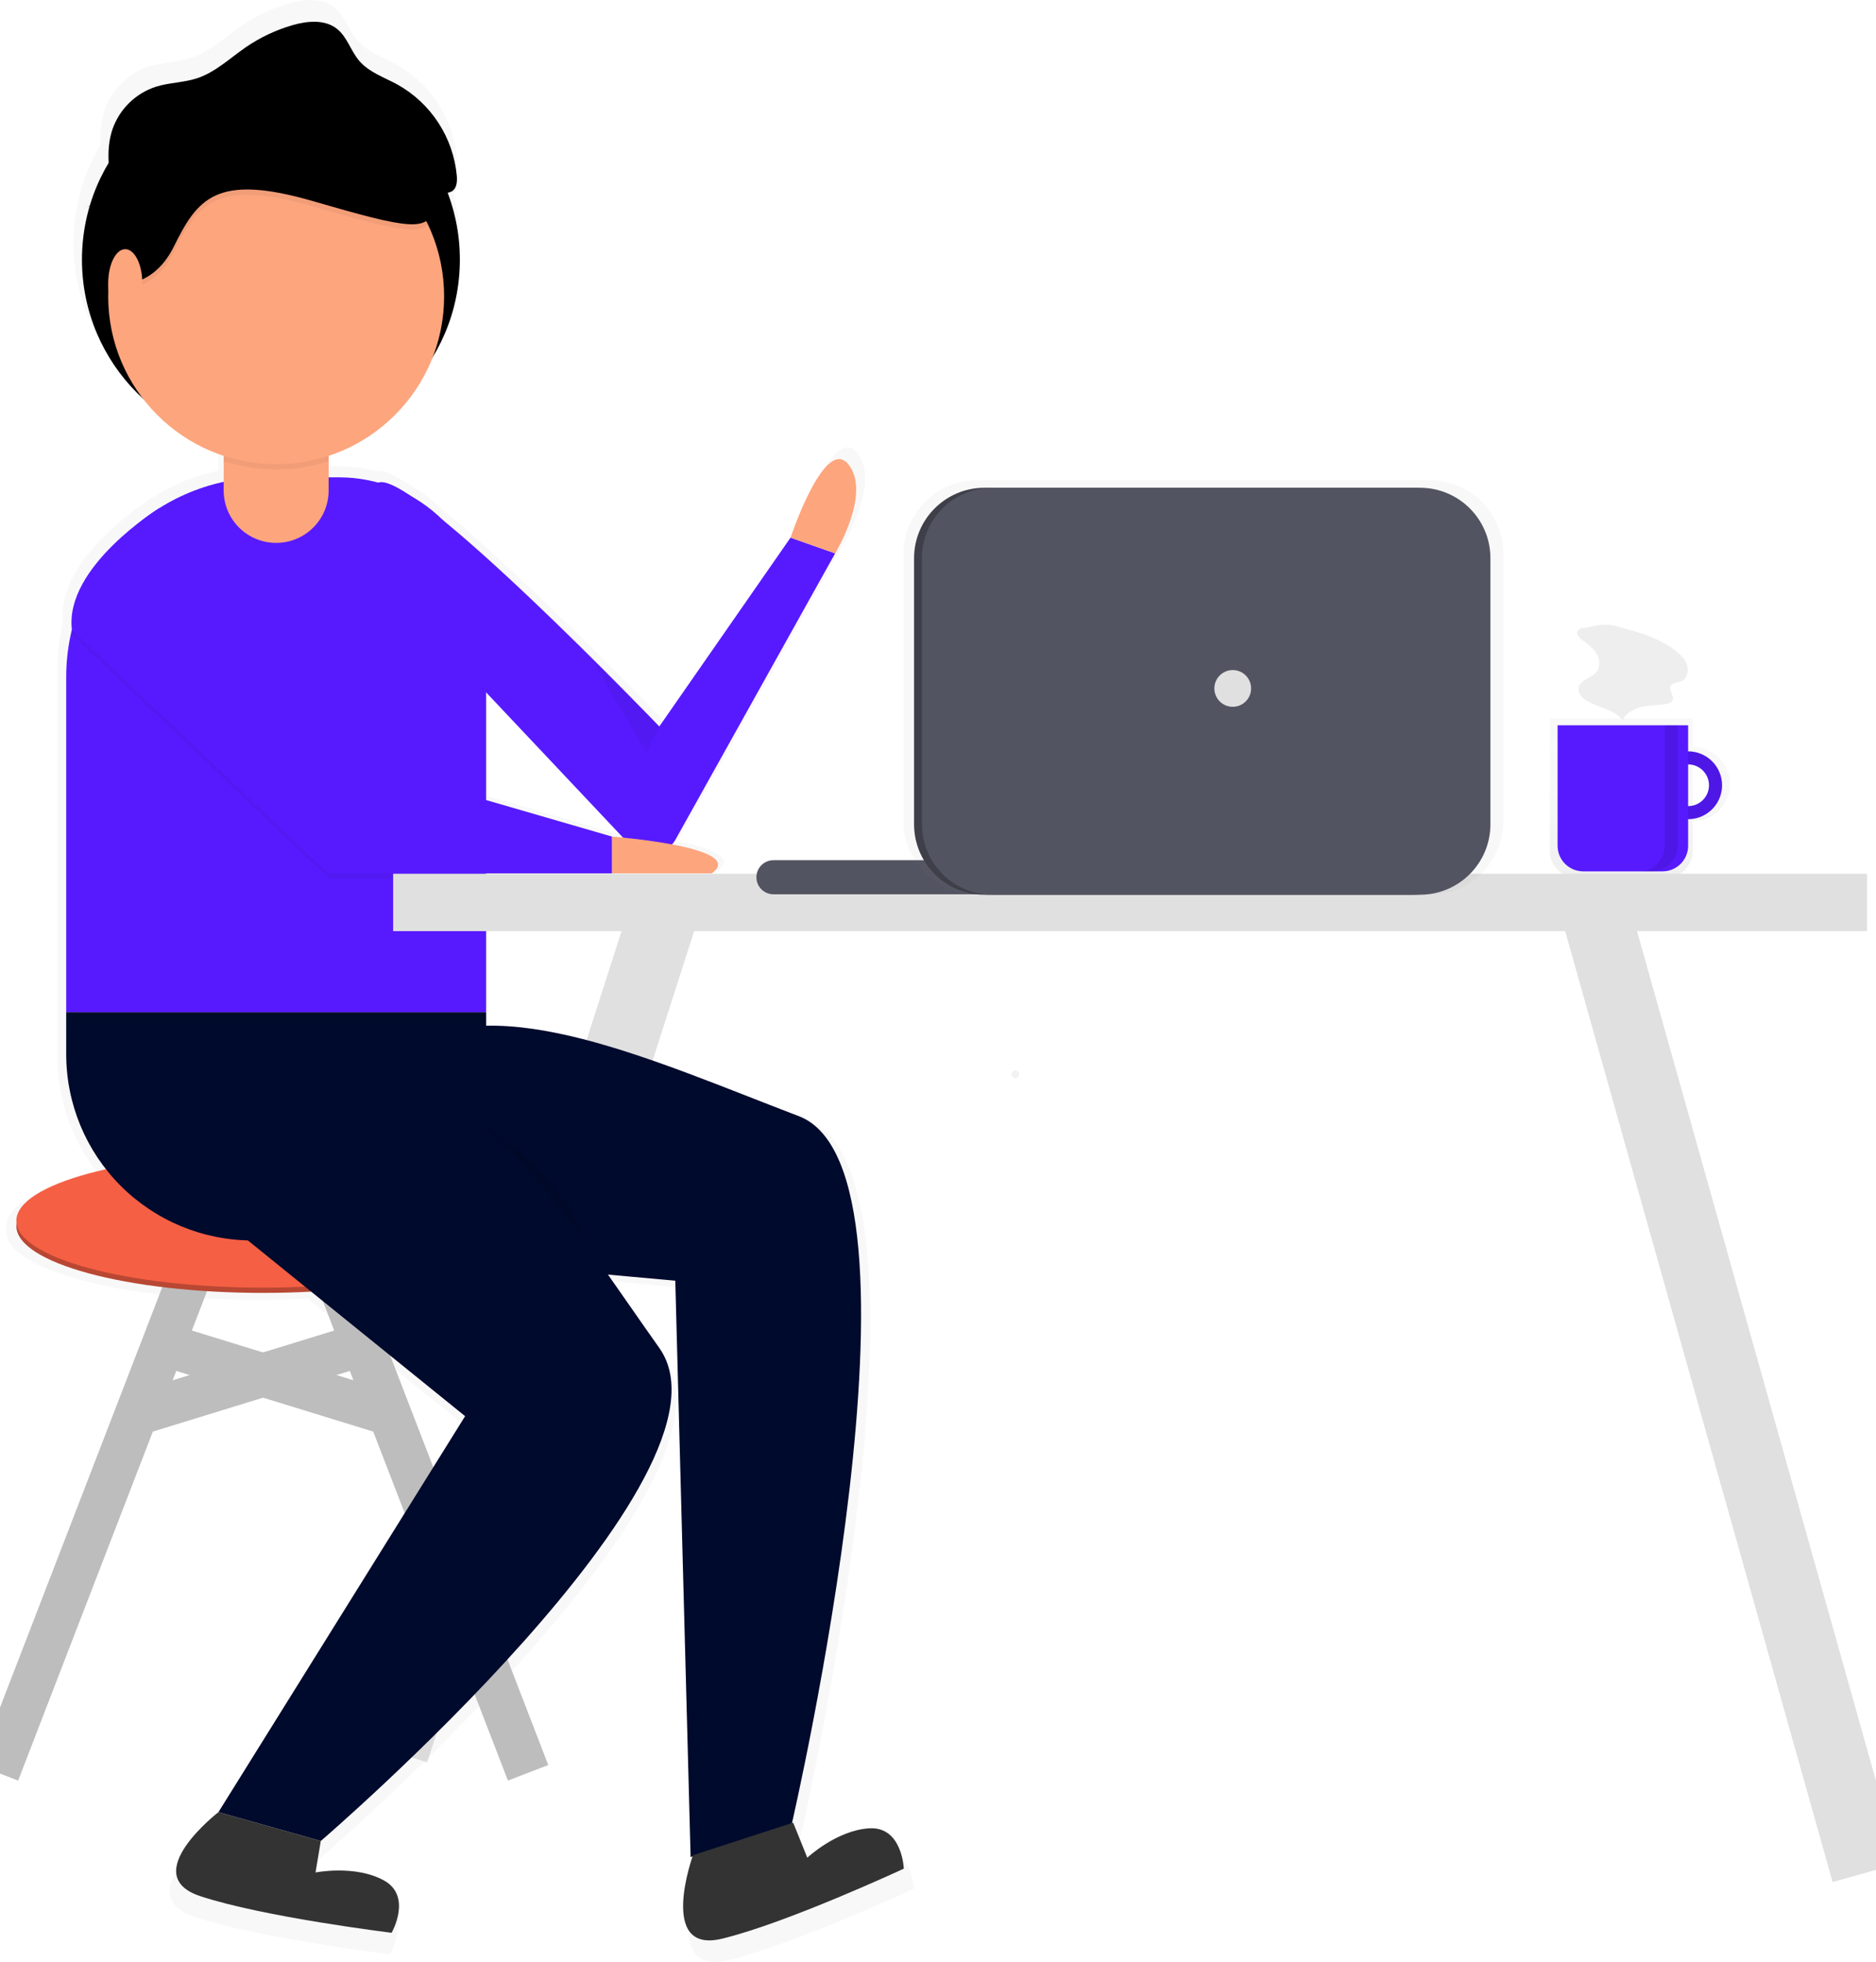 <svg width="217" height="227" viewBox="0 0 217 227" fill="none" xmlns="http://www.w3.org/2000/svg">
<g clip-path="url(#clip0)">
<g opacity="0.7">
<path opacity="0.7" d="M195.8 86.406V83.101H179.263V98.389C179.263 99.243 179.603 100.063 180.208 100.668C180.812 101.272 181.633 101.612 182.488 101.612H192.575C193.43 101.612 194.251 101.272 194.855 100.668C195.46 100.063 195.8 99.243 195.8 98.389V95.001C196.94 95.001 198.034 94.548 198.84 93.742C199.646 92.936 200.099 91.843 200.099 90.704C200.099 89.564 199.646 88.471 198.84 87.665C198.034 86.859 196.94 86.406 195.8 86.406ZM195.8 93.348V88.059C196.502 88.059 197.175 88.338 197.671 88.834C198.167 89.33 198.446 90.002 198.446 90.704C198.446 91.405 198.167 92.078 197.671 92.573C197.175 93.069 196.502 93.348 195.8 93.348Z" fill="url(#paint0_linear)"/>
</g>
<path d="M195.268 86.924C194.491 86.924 193.732 87.154 193.087 87.585C192.441 88.016 191.938 88.629 191.641 89.346C191.344 90.063 191.266 90.852 191.418 91.613C191.569 92.374 191.943 93.073 192.492 93.621C193.041 94.17 193.74 94.544 194.502 94.695C195.264 94.847 196.053 94.769 196.77 94.472C197.488 94.175 198.101 93.672 198.532 93.027C198.963 92.382 199.194 91.623 199.194 90.847C199.194 89.807 198.78 88.809 198.044 88.073C197.308 87.337 196.309 86.924 195.268 86.924ZM195.268 93.262C194.79 93.262 194.323 93.12 193.926 92.855C193.528 92.59 193.219 92.212 193.036 91.771C192.853 91.33 192.805 90.845 192.898 90.376C192.992 89.908 193.222 89.478 193.56 89.14C193.897 88.802 194.328 88.572 194.797 88.479C195.265 88.386 195.751 88.434 196.192 88.617C196.634 88.799 197.011 89.109 197.277 89.506C197.542 89.903 197.684 90.37 197.684 90.847C197.684 91.488 197.429 92.102 196.976 92.555C196.523 93.007 195.909 93.262 195.268 93.262Z" fill="#571AFF"/>
<path opacity="0.1" d="M195.268 86.924C194.491 86.924 193.732 87.154 193.087 87.585C192.441 88.016 191.938 88.629 191.641 89.346C191.344 90.063 191.266 90.852 191.418 91.613C191.569 92.374 191.943 93.073 192.492 93.621C193.041 94.17 193.74 94.544 194.502 94.695C195.264 94.847 196.053 94.769 196.77 94.472C197.488 94.175 198.101 93.672 198.532 93.027C198.963 92.382 199.194 91.623 199.194 90.847C199.194 89.807 198.78 88.809 198.044 88.073C197.308 87.337 196.309 86.924 195.268 86.924ZM195.268 93.262C194.79 93.262 194.323 93.12 193.926 92.855C193.528 92.59 193.219 92.212 193.036 91.771C192.853 91.33 192.805 90.845 192.898 90.376C192.992 89.908 193.222 89.478 193.56 89.14C193.897 88.802 194.328 88.572 194.797 88.479C195.265 88.386 195.751 88.434 196.192 88.617C196.634 88.799 197.011 89.109 197.277 89.506C197.542 89.903 197.684 90.37 197.684 90.847C197.684 91.488 197.429 92.102 196.976 92.555C196.523 93.007 195.909 93.262 195.268 93.262Z" fill="black"/>
<path d="M180.169 83.906H195.268V97.849C195.268 98.633 194.956 99.385 194.401 99.94C193.846 100.495 193.093 100.807 192.308 100.807H183.129C182.344 100.807 181.591 100.495 181.036 99.94C180.481 99.385 180.169 98.633 180.169 97.849V83.906Z" fill="#571AFF"/>
<path opacity="0.1" d="M192.55 83.906V97.864C192.55 98.644 192.24 99.393 191.687 99.945C191.135 100.497 190.386 100.807 189.605 100.807H191.115C191.896 100.807 192.645 100.497 193.197 99.945C193.749 99.393 194.06 98.644 194.06 97.864V83.906H192.55Z" fill="black"/>
<path d="M183.148 72.656C183.019 72.66 182.892 72.692 182.777 72.751C182.662 72.809 182.561 72.892 182.481 72.994C182.283 73.353 182.642 73.757 182.97 74.004C183.575 74.46 184.213 74.907 184.624 75.543C185.035 76.179 185.164 77.066 184.715 77.675C184.128 78.471 182.727 78.642 182.592 79.621C182.505 80.25 183.048 80.786 183.599 81.102C184.959 81.88 186.713 82.088 187.698 83.307C188.105 82.469 189.017 81.985 189.926 81.778C190.834 81.572 191.778 81.587 192.699 81.447C192.85 81.444 192.998 81.406 193.13 81.335C193.263 81.265 193.378 81.164 193.465 81.041C193.722 80.519 192.988 79.892 193.242 79.368C193.434 78.969 194.001 79 194.414 78.84C195.088 78.58 195.365 77.713 195.174 77.018C194.983 76.322 194.443 75.778 193.876 75.332C192.345 74.13 190.506 73.424 188.645 72.915C187.779 72.679 186.763 72.308 185.865 72.273C184.997 72.238 184.007 72.509 183.148 72.656Z" fill="#EEEEEE"/>
<path d="M77.174 104.371L45.604 202.669" stroke="#E0E0E0" stroke-width="8" stroke-miterlimit="10"/>
<g opacity="0.7">
<path opacity="0.7" d="M101.636 213.739C97.752 213.964 94.293 217.216 94.293 217.216L92.62 213.068L92.483 213.113C93.3 209.537 109.928 135.834 93.283 129.48C80.493 124.597 66.926 118.555 56.297 118.782V101.371H71.199V100.751H82.996C85.257 99.136 81.971 98.026 78.299 97.332C78.448 97.161 78.58 96.975 78.692 96.777L97.587 62.898C97.587 62.898 101.933 55.761 99.139 52.348C96.345 48.935 92.309 61.036 92.309 61.036L76.787 83.375C76.787 83.375 61.12 67.056 51.154 58.94C50.048 57.845 48.8 56.902 47.444 56.138C45.625 54.908 44.248 54.27 43.569 54.52C43.562 54.523 43.556 54.527 43.549 54.53C42.039 54.112 40.479 53.9 38.912 53.9H37.67V51.354C40.452 50.436 42.997 48.916 45.123 46.902C47.25 44.888 48.905 42.43 49.972 39.703C51.724 36.805 52.793 33.546 53.1 30.174C53.408 26.801 52.944 23.403 51.745 20.236C51.931 20.214 52.109 20.152 52.268 20.055C52.83 19.693 52.886 18.902 52.832 18.236C52.628 16 51.882 13.848 50.659 11.965C49.436 10.082 47.773 8.525 45.812 7.429C44.24 6.57 42.438 5.977 41.278 4.611C40.282 3.437 39.863 1.796 38.657 0.838C37.224 -0.3 35.154 -0.105 33.396 0.403C31.44 0.969 29.586 1.843 27.905 2.993C26.004 4.295 24.287 5.967 22.098 6.687C20.542 7.199 18.855 7.189 17.29 7.67C16.088 8.051 14.992 8.707 14.09 9.586C13.188 10.466 12.504 11.544 12.094 12.735C11.695 14.014 11.544 15.358 11.649 16.694C10.697 18.284 9.948 19.987 9.419 21.764C9.302 21.827 9.184 21.889 9.068 21.954L9.408 21.801C8.221 25.807 8.182 30.065 9.295 34.092C10.408 38.119 12.629 41.754 15.705 44.582C18.136 47.745 21.462 50.105 25.252 51.354V54.434C22.548 55.017 19.969 56.072 17.633 57.553L17.63 57.548C17.63 57.548 17.431 57.671 17.092 57.899C17.058 57.922 17.024 57.945 16.99 57.968C14.693 59.526 6.995 65.22 7.255 71.372C7.245 71.609 7.246 71.846 7.259 72.084C6.839 73.862 6.626 75.683 6.625 77.51V122.159C6.619 127.093 8.278 131.884 11.334 135.759C4.855 137.21 0.727 139.405 0.727 141.861C0.759 142.067 0.759 142.276 0.727 142.482C0.727 146.851 13.792 150.394 29.909 150.394C31.858 150.394 33.761 150.342 35.603 150.243L53.813 164.976L24.631 211.827C24.631 211.827 15.007 219.274 22.458 221.756C29.909 224.238 45.121 226.1 45.121 226.1C45.121 226.1 47.605 221.756 44.19 219.894C40.775 218.033 36.118 218.963 36.118 218.963L36.739 215.24C36.739 215.24 87.342 171.802 76.787 156.909C74.767 154.06 72.748 151.12 70.711 148.226L78.677 148.952L80.49 217.141L80.717 217.067C80.262 218.406 77.043 228.517 84.177 226.806C91.814 224.974 105.71 218.514 105.71 218.514C105.71 218.514 105.519 213.514 101.636 213.739ZM71.199 96.407L56.297 92.083V79.342L72.493 96.525C71.697 96.445 71.199 96.407 71.199 96.407Z" fill="url(#paint1_linear)"/>
</g>
<path d="M31.337 51.884C43.408 51.884 53.193 42.104 53.193 30.04C53.193 17.976 43.408 8.196 31.337 8.196C19.266 8.196 9.48 17.976 9.48 30.04C9.48 42.104 19.266 51.884 31.337 51.884Z" fill="black"/>
<path d="M56.229 80.1L72.909 97.796C73.26 98.168 73.694 98.453 74.176 98.627C74.658 98.8 75.174 98.858 75.682 98.795C76.191 98.732 76.677 98.55 77.102 98.264C77.526 97.978 77.878 97.595 78.127 97.148L96.603 64.02L91.442 62.2L76.264 84.044C76.264 84.044 47.769 54.361 43.783 55.828C39.796 57.296 56.229 80.1 56.229 80.1Z" fill="#571AFF"/>
<path d="M24.354 141.384L-0.235 205.095" stroke="#BDBDBD" stroke-width="5" stroke-miterlimit="10"/>
<path d="M36.497 141.384L61.086 205.095" stroke="#BDBDBD" stroke-width="5" stroke-miterlimit="10"/>
<path d="M30.426 149.575C46.185 149.575 58.961 146.112 58.961 141.839C58.961 137.566 46.185 134.103 30.426 134.103C14.666 134.103 1.891 137.566 1.891 141.839C1.891 146.112 14.666 149.575 30.426 149.575Z" fill="#B84733"/>
<path d="M30.426 148.968C46.185 148.968 58.961 145.505 58.961 141.232C58.961 136.959 46.185 133.496 30.426 133.496C14.666 133.496 1.891 136.959 1.891 141.232C1.891 145.505 14.666 148.968 30.426 148.968Z" fill="#F55F44"/>
<path d="M18.419 155.382L45.342 163.673" stroke="#BDBDBD" stroke-width="5" stroke-miterlimit="10"/>
<path d="M42.433 155.382L15.509 163.673" stroke="#BDBDBD" stroke-width="5" stroke-miterlimit="10"/>
<path d="M30.758 55.222H39.229C43.737 55.222 48.061 57.012 51.249 60.198C54.437 63.384 56.228 67.706 56.228 72.211V117.113H7.658V78.308C7.658 72.185 10.092 66.313 14.424 61.983C18.756 57.654 24.631 55.222 30.758 55.222Z" fill="#571AFF"/>
<path d="M7.658 117.113H56.228V143.508H29.211C23.495 143.508 18.013 141.238 13.971 137.199C9.929 133.159 7.658 127.68 7.658 121.967V117.113Z" fill="#000A2C"/>
<path opacity="0.05" d="M8.315 73.437L38.015 101.64H70.8V97.392L42.568 89.201L18.419 59.396C18.419 59.396 7.453 66.167 8.315 73.437Z" fill="black"/>
<path d="M8.315 72.83L38.015 101.033H70.8V96.786L42.568 88.594L18.419 58.79C18.419 58.79 7.453 65.561 8.315 72.83Z" fill="#571AFF"/>
<path d="M70.8 96.786C70.8 96.786 86.585 97.999 82.335 101.033H70.8V96.786Z" fill="#FDA57D"/>
<path d="M91.442 62.199C91.442 62.199 95.388 50.367 98.121 53.705C100.853 57.042 96.603 64.02 96.603 64.02L91.442 62.199Z" fill="#FDA57D"/>
<path opacity="0.05" d="M7.658 117.113V118.529L56.228 118.63V117.113H7.658Z" fill="black"/>
<path d="M45.44 145.19L78.112 148.165L79.884 214.842L91.581 211.036C91.581 211.036 109.074 135.493 92.394 129.125C75.713 122.757 57.681 114.373 46.916 121.206C36.15 128.039 45.44 145.19 45.44 145.19Z" fill="#000A2C"/>
<path opacity="0.1" d="M47.425 124.698C47.425 124.698 65.335 133.799 67.764 144.115L47.425 124.698Z" fill="black"/>
<path d="M28.301 143.204L53.8 163.835L25.265 209.647L37.104 212.984C37.104 212.984 86.585 170.509 76.264 155.947C65.942 141.384 55.621 124.394 42.872 124.091C30.122 123.788 28.301 143.204 28.301 143.204Z" fill="#000A2C"/>
<path opacity="0.05" d="M68.371 76.155L74.746 87.077L76.264 84.043L68.371 76.155Z" fill="black"/>
<path d="M25.266 209.646C25.266 209.646 15.855 216.928 23.141 219.355C30.426 221.782 45.301 223.602 45.301 223.602C45.301 223.602 47.729 219.355 44.39 217.535C41.051 215.714 36.498 216.624 36.498 216.624L37.105 212.984L25.266 209.646Z" fill="#333333"/>
<path d="M80.157 214.626C80.157 214.626 76.023 226.084 83.491 224.293C90.958 222.502 104.546 216.184 104.546 216.184C104.546 216.184 104.359 211.296 100.562 211.516C96.765 211.736 93.382 214.915 93.382 214.915L91.746 210.86L80.157 214.626Z" fill="#333333"/>
<path d="M31.944 44.603H31.944C28.59 44.603 25.872 47.32 25.872 50.671V56.739C25.872 60.09 28.59 62.806 31.944 62.806H31.944C35.297 62.806 38.015 60.09 38.015 56.739V50.671C38.015 47.32 35.297 44.603 31.944 44.603Z" fill="#FDA57D"/>
<path opacity="0.05" d="M31.944 45.21C30.333 45.21 28.789 45.849 27.65 46.987C26.512 48.125 25.872 49.668 25.872 51.278V53.339C29.816 54.636 34.071 54.636 38.015 53.339V51.278C38.015 49.668 37.375 48.125 36.236 46.987C35.098 45.849 33.554 45.21 31.944 45.21Z" fill="black"/>
<path d="M31.943 53.705C42.673 53.705 51.371 45.012 51.371 34.288C51.371 23.564 42.673 14.871 31.943 14.871C21.213 14.871 12.515 23.564 12.515 34.288C12.515 45.012 21.213 53.705 31.943 53.705Z" fill="#FDA57D"/>
<path opacity="0.05" d="M12.515 33.407C12.515 33.407 17.372 34.657 20.105 29.14C22.837 23.623 24.962 20.614 36.194 23.874C47.425 27.134 49.685 27.532 50.225 24.449C50.594 22.343 46.6 17.226 44.033 14.196C42.781 12.719 40.738 11.837 38.555 11.837H25.872L18.283 15.348L12.515 20.363L11.301 27.134L12.515 33.407Z" fill="black"/>
<path d="M12.515 32.8C12.515 32.8 17.372 34.051 20.105 28.534C22.837 23.017 24.962 20.008 36.194 23.268C47.425 26.528 49.685 26.926 50.225 23.843C50.594 21.736 46.6 16.619 44.033 13.59C42.781 12.112 40.738 11.23 38.555 11.23H25.872L18.283 14.741L12.515 19.757L11.301 26.528L12.515 32.8Z" fill="black"/>
<path d="M14.488 36.715C15.578 36.715 16.462 34.949 16.462 32.771C16.462 30.593 15.578 28.827 14.488 28.827C13.399 28.827 12.515 30.593 12.515 32.771C12.515 34.949 13.399 36.715 14.488 36.715Z" fill="#FDA57D"/>
<path d="M13.078 22.622C12.628 20.082 12.185 17.415 13.005 14.97C13.407 13.805 14.075 12.751 14.958 11.891C15.84 11.031 16.911 10.389 18.086 10.017C19.617 9.547 21.267 9.557 22.788 9.056C24.928 8.352 26.607 6.716 28.466 5.443C30.11 4.319 31.922 3.465 33.835 2.911C35.554 2.415 37.578 2.224 38.979 3.336C40.159 4.273 40.568 5.878 41.543 7.026C42.677 8.362 44.438 8.941 45.976 9.782C47.893 10.853 49.52 12.376 50.715 14.217C51.911 16.058 52.641 18.162 52.84 20.348C52.893 21 52.839 21.773 52.289 22.127C51.947 22.301 51.562 22.371 51.182 22.329C43.417 22.218 35.643 22.107 27.91 21.394C25.506 21.173 23.098 20.893 20.685 20.984C16.952 21.13 13.306 22.158 10.047 23.984" fill="black"/>
<path d="M117.447 124.749C117.565 124.744 117.677 124.695 117.759 124.61C117.841 124.525 117.887 124.411 117.887 124.293C117.887 124.175 117.841 124.062 117.759 123.977C117.677 123.892 117.565 123.842 117.447 123.838C117.329 123.842 117.217 123.892 117.135 123.977C117.053 124.062 117.007 124.175 117.007 124.293C117.007 124.411 117.053 124.525 117.135 124.61C117.217 124.695 117.329 124.744 117.447 124.749Z" fill="url(#paint2_linear)"/>
<path d="M184.26 104.371L215.831 216.652" stroke="#E0E0E0" stroke-width="8" stroke-miterlimit="10"/>
<path d="M215.959 101.083H45.475V107.722H215.959V101.083Z" fill="#E0E0E0"/>
<path d="M113.45 99.516H89.469C88.379 99.516 87.495 100.399 87.495 101.488V101.488C87.495 102.577 88.379 103.46 89.469 103.46H113.45C114.54 103.46 115.423 102.577 115.423 101.488C115.423 100.399 114.54 99.516 113.45 99.516Z" fill="#535461"/>
<g opacity="0.7">
<path opacity="0.7" d="M165.342 55.544H113.062C108.331 55.544 104.496 59.377 104.496 64.105V94.948C104.496 99.677 108.331 103.51 113.062 103.51H165.342C170.073 103.51 173.908 99.677 173.908 94.948V64.105C173.908 59.377 170.073 55.544 165.342 55.544Z" fill="url(#paint3_linear)"/>
</g>
<path d="M163.341 56.428H113.878C109.379 56.428 105.732 60.073 105.732 64.57V95.368C105.732 99.864 109.379 103.509 113.878 103.509H163.341C167.84 103.509 171.487 99.864 171.487 95.368V64.57C171.487 60.073 167.84 56.428 163.341 56.428Z" fill="#3E3F49"/>
<path d="M164.252 56.428H114.789C110.29 56.428 106.643 60.073 106.643 64.57V95.368C106.643 99.864 110.29 103.509 114.789 103.509H164.252C168.751 103.509 172.398 99.864 172.398 95.368V64.57C172.398 60.073 168.751 56.428 164.252 56.428Z" fill="#535461"/>
<path d="M142.592 81.768C143.766 81.768 144.717 80.817 144.717 79.644C144.717 78.471 143.766 77.52 142.592 77.52C141.419 77.52 140.467 78.471 140.467 79.644C140.467 80.817 141.419 81.768 142.592 81.768Z" fill="#E0E0E0"/>
</g>
<defs>
<linearGradient id="paint0_linear" x1="189.681" y1="101.612" x2="189.681" y2="83.101" gradientUnits="userSpaceOnUse">
<stop stop-color="#808080" stop-opacity="0.25"/>
<stop offset="0.535" stop-color="#808080" stop-opacity="0.12"/>
<stop offset="1" stop-color="#808080" stop-opacity="0.1"/>
</linearGradient>
<linearGradient id="paint1_linear" x1="53972" y1="187072" x2="53972" y2="17227.6" gradientUnits="userSpaceOnUse">
<stop stop-color="#808080" stop-opacity="0.25"/>
<stop offset="0.535" stop-color="#808080" stop-opacity="0.12"/>
<stop offset="1" stop-color="#808080" stop-opacity="0.1"/>
</linearGradient>
<linearGradient id="paint2_linear" x1="755.387" y1="567.145" x2="755.387" y2="564.415" gradientUnits="userSpaceOnUse">
<stop stop-color="#808080" stop-opacity="0.25"/>
<stop offset="0.535" stop-color="#808080" stop-opacity="0.12"/>
<stop offset="1" stop-color="#808080" stop-opacity="0.1"/>
</linearGradient>
<linearGradient id="paint3_linear" x1="45051.9" y1="16420.5" x2="45051.9" y2="8837.03" gradientUnits="userSpaceOnUse">
<stop stop-color="#808080" stop-opacity="0.25"/>
<stop offset="0.535" stop-color="#808080" stop-opacity="0.12"/>
<stop offset="1" stop-color="#808080" stop-opacity="0.1"/>
</linearGradient>
<clipPath id="clip0">
<rect width="217" height="227" fill="white"/>
</clipPath>
</defs>
</svg>
